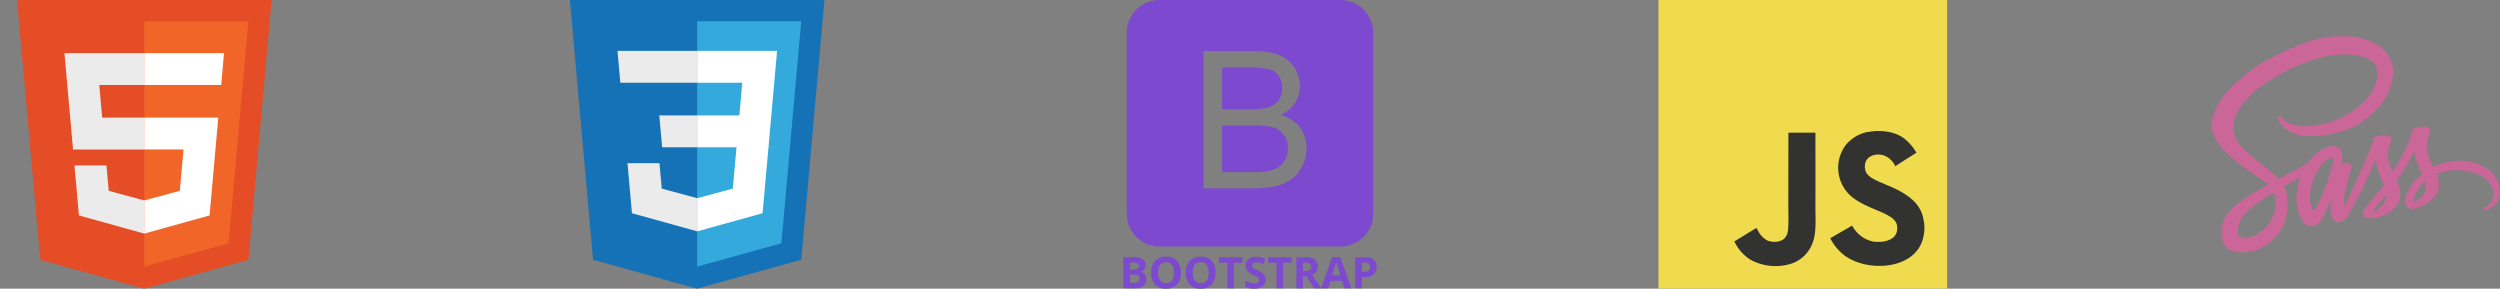 <svg xmlns="http://www.w3.org/2000/svg" xmlns:xlink="http://www.w3.org/1999/xlink" width="407" height="47" viewBox="0 0 407 47">
  <rect x="0" y="0" width="407" height="47" fill="#808080" stroke="none"/>
  <defs>
    <clipPath id="clip-path">
      <rect id="Rectangle_74" data-name="Rectangle 74" width="47" height="47" transform="translate(130 754)" fill="#fff" stroke="#707070" stroke-width="1"/>
    </clipPath>
    <clipPath id="clip-path-2">
      <rect id="Rectangle_75" data-name="Rectangle 75" width="47" height="47" transform="translate(220 754)" fill="#fff" stroke="#707070" stroke-width="1"/>
    </clipPath>
    <clipPath id="clip-path-3">
      <rect id="Rectangle_76" data-name="Rectangle 76" width="47" height="47" transform="translate(310 754)" fill="#fff" stroke="#707070" stroke-width="1"/>
    </clipPath>
    <clipPath id="clip-path-4">
      <rect id="Rectangle_77" data-name="Rectangle 77" width="47" height="47" transform="translate(400 754)" fill="#fff" stroke="#707070" stroke-width="1"/>
    </clipPath>
    <clipPath id="clip-path-5">
      <rect id="Rectangle_78" data-name="Rectangle 78" width="47" height="47" transform="translate(490 754)" fill="#fff" stroke="#707070" stroke-width="1"/>
    </clipPath>
  </defs>
  <g id="front-end_logos" data-name="front-end logos" transform="translate(-130 -754)">
    <g id="Group_27" data-name="Group 27">
      <g id="Mask_Group_11" data-name="Mask Group 11" clip-path="url(#clip-path)">
        <g id="html5-original" transform="translate(129.374 753.374)">
          <path id="Path_291" data-name="Path 291" d="M7.176,42.928,3.4.626H44.847l-3.776,42.3L24.1,47.626Z" fill="#e44d26"/>
          <path id="Path_292" data-name="Path 292" d="M24.126,44.03l13.713-3.8L41.066,4.085H24.126Z" fill="#f16529"/>
          <path id="Path_293" data-name="Path 293" d="M24.126,19.774H17.261l-.474-5.313h7.34V9.273H11.116l.124,1.392,1.275,14.3h11.61Zm0,13.474-.023.006-5.778-1.561-.369-4.137H12.748l.727,8.146L24.1,38.653l.024-.006Z" fill="#ebebeb"/>
          <path id="Path_294" data-name="Path 294" d="M24.108,19.774v5.188H30.5l-.6,6.729-5.787,1.562v5.4L34.744,35.7l.078-.876,1.219-13.659.126-1.393H24.108Zm0-10.5v5.188H36.64l.1-1.166.237-2.631L37.1,9.273Z" fill="#fff"/>
        </g>
      </g>
      <g id="Mask_Group_12" data-name="Mask Group 12" clip-path="url(#clip-path-2)">
        <g id="css3-original" transform="translate(219.493 753.493)">
          <path id="Path_295" data-name="Path 295" d="M7.057,42.809,3.286.507H44.728L40.953,42.8l-16.971,4.7-16.925-4.7Z" fill="#1572b6"/>
          <path id="Path_296" data-name="Path 296" d="M24.007,43.911l13.714-3.8L40.947,3.966H24.007V43.911Z" fill="#33a9dc"/>
          <path id="Path_297" data-name="Path 297" d="M24.007,19.291h6.865l.474-5.313H24.007V8.791h13.01l-.125,1.392-1.275,14.3H24.007V19.291Z" fill="#fff"/>
          <path id="Path_298" data-name="Path 298" d="M24.038,32.765l-.023.007-5.778-1.56-.369-4.138H12.661l.727,8.146L24.014,38.17l.024-.007v-5.4Z" fill="#ebebeb"/>
          <path id="Path_299" data-name="Path 299" d="M30.431,24.26l-.625,6.948L24.02,32.77v5.4L34.656,35.22l.078-.877.9-10.083H30.431Z" fill="#fff"/>
          <path id="Path_300" data-name="Path 300" d="M24.025,8.791v5.188H11.493l-.1-1.166-.236-2.63-.124-1.392h13Zm-.018,10.5V24.48H18.3l-.1-1.166-.237-2.63-.124-1.392Z" fill="#ebebeb"/>
        </g>
      </g>
      <g id="Mask_Group_13" data-name="Mask Group 13" clip-path="url(#clip-path-3)">
        <path id="bootstrap-plain-wordmark" d="M3.608,42.625H5.184a3.033,3.033,0,0,1,1.563.307,1.067,1.067,0,0,1,.486.975,1.227,1.227,0,0,1-.213.744.852.852,0,0,1-.566.35v.034a1.116,1.116,0,0,1,.694.4,1.306,1.306,0,0,1,.213.783,1.289,1.289,0,0,1-.5,1.081,2.164,2.164,0,0,1-1.359.388H3.608V42.625ZM4.682,44.63H5.3a1.142,1.142,0,0,0,.632-.135.5.5,0,0,0,.2-.447.447.447,0,0,0-.213-.417,1.367,1.367,0,0,0-.674-.126H4.682V44.63Zm0,.852V46.8h.7a1.039,1.039,0,0,0,.655-.17.625.625,0,0,0,.211-.519q0-.63-.9-.63H4.682Zm8.286-.332a2.749,2.749,0,0,1-.623,1.932,2.31,2.31,0,0,1-1.787.675,2.31,2.31,0,0,1-1.787-.675,2.757,2.757,0,0,1-.623-1.939,2.719,2.719,0,0,1,.625-1.93,2.337,2.337,0,0,1,1.792-.667,2.306,2.306,0,0,1,1.785.672,2.757,2.757,0,0,1,.617,1.932Zm-3.694,0A2.112,2.112,0,0,0,9.6,46.427a1.126,1.126,0,0,0,.962.429q1.285,0,1.285-1.707t-1.278-1.711a1.134,1.134,0,0,0-.966.431A2.106,2.106,0,0,0,9.273,45.149Zm9.339,0a2.749,2.749,0,0,1-.623,1.932,2.31,2.31,0,0,1-1.787.675,2.31,2.31,0,0,1-1.787-.675,2.757,2.757,0,0,1-.623-1.939,2.719,2.719,0,0,1,.625-1.93,2.337,2.337,0,0,1,1.792-.667,2.306,2.306,0,0,1,1.785.672,2.759,2.759,0,0,1,.617,1.932Zm-3.695,0a2.112,2.112,0,0,0,.322,1.278,1.126,1.126,0,0,0,.962.429q1.285,0,1.285-1.707t-1.278-1.711a1.134,1.134,0,0,0-.966.431A2.106,2.106,0,0,0,14.918,45.149Zm6.7,2.538H20.541V43.518H19.166v-.893h3.823v.893H21.614Zm5.142-1.406a1.308,1.308,0,0,1-.493,1.081,2.144,2.144,0,0,1-1.373.395,3.226,3.226,0,0,1-1.433-.3v-1a5.938,5.938,0,0,0,.867.322,2.559,2.559,0,0,0,.649.094.925.925,0,0,0,.542-.135.461.461,0,0,0,.189-.4.445.445,0,0,0-.083-.265.927.927,0,0,0-.244-.223,6.256,6.256,0,0,0-.656-.343,3.1,3.1,0,0,1-.7-.419,1.574,1.574,0,0,1-.371-.467,1.335,1.335,0,0,1-.139-.623,1.309,1.309,0,0,1,.455-1.056,1.892,1.892,0,0,1,1.259-.384,2.965,2.965,0,0,1,.753.094,5.184,5.184,0,0,1,.75.263l-.346.834a5.1,5.1,0,0,0-.67-.232,2.154,2.154,0,0,0-.521-.066.69.69,0,0,0-.468.142.468.468,0,0,0-.163.371.458.458,0,0,0,.066.248.725.725,0,0,0,.209.2,6.5,6.5,0,0,0,.68.355,2.711,2.711,0,0,1,.973.68,1.325,1.325,0,0,1,.263.835Zm2.871,1.406H28.554V43.518H27.179v-.893H31v.893H29.627v4.169Zm3.227-1.943v1.943H31.781V42.625h1.475A2.526,2.526,0,0,1,34.783,43a1.5,1.5,0,0,1,.249,1.936,1.625,1.625,0,0,1-.7.545q1.143,1.707,1.489,2.206H34.634l-1.208-1.943h-.572Zm0-.873H33.2a1.325,1.325,0,0,0,.752-.17.606.606,0,0,0,.242-.533.555.555,0,0,0-.248-.513,1.5,1.5,0,0,0-.767-.152h-.326Zm6.707,2.815-.367-1.205H37.348l-.367,1.205H35.825L37.611,42.6h1.312l1.794,5.083Zm-.624-2.105q-.509-1.638-.573-1.852c-.043-.143-.073-.256-.092-.339q-.114.443-.655,2.192ZM44.852,44.2a1.547,1.547,0,0,1-.511,1.25,2.182,2.182,0,0,1-1.453.433h-.46v1.8H41.355V42.625h1.617a2.152,2.152,0,0,1,1.4.4,1.447,1.447,0,0,1,.479,1.183Zm-2.424.8h.353a1.175,1.175,0,0,0,.741-.2.685.685,0,0,0,.246-.569.7.7,0,0,0-.206-.558.966.966,0,0,0-.646-.18h-.488v1.5ZM28,21.489a11.41,11.41,0,0,0-3.243-.287H19.687v7.572h5.461a10.9,10.9,0,0,0,2-.165,4.774,4.774,0,0,0,1.693-.635,3.254,3.254,0,0,0,1.119-1.247,3.889,3.889,0,0,0,.438-1.874,3.563,3.563,0,0,0-.635-2.116A3.284,3.284,0,0,0,28,21.489Zm-.778-3.26A3.152,3.152,0,0,0,28.9,17.091a3.226,3.226,0,0,0,.567-1.951,3.6,3.6,0,0,0-.529-1.951,2.674,2.674,0,0,0-1.511-1.146,12.7,12.7,0,0,0-3.372-.306H19.687v6.815h4.735a10.036,10.036,0,0,0,2.8-.323ZM44.3,6.105A5.348,5.348,0,0,0,38.948.757H9.513A5.348,5.348,0,0,0,4.165,6.105V35.541a5.348,5.348,0,0,0,5.348,5.348H38.948A5.348,5.348,0,0,0,44.3,35.541ZM32.775,27.74A5.6,5.6,0,0,1,31.15,29.8a6.859,6.859,0,0,1-2.427,1.173,14.4,14.4,0,0,1-3.575.447h-8.49V9.086h8.354a10.276,10.276,0,0,1,4.074.683,5.255,5.255,0,0,1,2.4,2.076,5.473,5.473,0,0,1,.869,2.928,5.035,5.035,0,0,1-.771,2.677,5.5,5.5,0,0,1-2.328,2.026,5.79,5.79,0,0,1,3.092,2.011,5.387,5.387,0,0,1,1.081,3.357,6.472,6.472,0,0,1-.658,2.895Z" transform="translate(309.27 753.243)" fill="#7d49cf"/>
      </g>
      <g id="Mask_Group_14" data-name="Mask Group 14" clip-path="url(#clip-path-4)">
        <g id="javascript-original" transform="translate(399.472 753.471)">
          <path id="Path_301" data-name="Path 301" d="M.529.529h47v47h-47Z" fill="#f0db4f"/>
          <path id="Path_302" data-name="Path 302" d="M43.682,36.319c-.344-2.144-1.742-3.945-5.884-5.625-1.439-.661-3.043-1.135-3.521-2.225a2.426,2.426,0,0,1-.085-1.376c.308-1.246,1.8-1.635,2.975-1.278A3.274,3.274,0,0,1,39.08,27.59c2.028-1.313,2.024-1.3,3.44-2.207a8.793,8.793,0,0,0-1.135-1.519c-1.22-1.362-2.882-2.064-5.54-2.011l-1.385.179A6.283,6.283,0,0,0,31.128,24a6.153,6.153,0,0,0,1.117,8.761c2.667,2,6.585,2.457,7.086,4.329.487,2.292-1.684,3.034-3.842,2.77a5.036,5.036,0,0,1-3.431-2.609c-1.76,1.019-1.76,1.019-3.57,2.059a7.943,7.943,0,0,0,1.6,2.176c3.4,3.453,11.924,3.284,13.452-1.943a6.464,6.464,0,0,0,.143-3.222ZM26.079,22.13h-4.4L21.665,33.5c0,2.417.125,4.633-.268,5.312-.643,1.336-2.31,1.17-3.069.911a3.772,3.772,0,0,1-1.622-1.684,2.215,2.215,0,0,0-.25-.4l-3.574,2.189a7.062,7.062,0,0,0,2.591,2.966,8.532,8.532,0,0,0,6.282.773A5.547,5.547,0,0,0,25.3,40.782c1-1.845.786-4.079.777-6.549C26.1,30.2,26.079,26.173,26.079,22.13Z" fill="#323330"/>
        </g>
      </g>
      <g id="Mask_Group_15" data-name="Mask Group 15" clip-path="url(#clip-path-5)">
        <path id="sass-original" d="M.456,21.021a2.073,2.073,0,0,0,.121.606,7.444,7.444,0,0,0,1.613,2.9,19.117,19.117,0,0,0,3.576,3.138c1.119.8,2.26,1.59,3.383,2.388.193.137.375.295.584.463-.18.1-.33.183-.486.262a25.987,25.987,0,0,0-4.222,2.615,8.636,8.636,0,0,0-2.1,2.124,4.569,4.569,0,0,0-.53,4.4,2.6,2.6,0,0,0,.886,1.143,1.31,1.31,0,0,0,.435.225c.4.093.8.154,1.2.228H6.055A7.064,7.064,0,0,0,9.486,40.26a7.529,7.529,0,0,0,3.169-4.525,7.987,7.987,0,0,0-.047-4.175c-.037-.129-.084-.255-.133-.38s-.106-.246-.173-.4l2.574-1.48.039.033c-.047.153-.1.306-.139.46a10.424,10.424,0,0,0-.436,3.413,6.549,6.549,0,0,0,1.146,3.424,1.66,1.66,0,0,0,2.6.028,6,6,0,0,0,.595-.941c.42-.867.808-1.749,1.209-2.625l.07-.16c-.029.415-.063.779-.078,1.144a4.359,4.359,0,0,0,.2,1.677,1.158,1.158,0,0,0,.981.871,1.233,1.233,0,0,0,.919-.335,3.887,3.887,0,0,0,1.007-1.2c.712-1.307,1.442-2.606,2.087-3.946.7-1.449,1.308-2.94,1.956-4.414l.107-.261c.153.6.26,1.191.456,1.749a16.526,16.526,0,0,0,.819,1.893.566.566,0,0,1-.073.722c-.845,1.018-1.674,2.049-2.505,3.078a6.915,6.915,0,0,0-.52.707,1.385,1.385,0,0,0-.18.511.65.65,0,0,0,.518.738,3.617,3.617,0,0,0,1.014.072,5.937,5.937,0,0,0,3.143-1.182,3.3,3.3,0,0,0,1.3-3.557,8.263,8.263,0,0,0-.354-1.151.425.425,0,0,1,.046-.448A36.629,36.629,0,0,0,33.36,25.27a.892.892,0,0,1,.115-.18,11.246,11.246,0,0,0,1.291,3.666c-.341.329-.679.627-.985.956a6.591,6.591,0,0,0-1.562,2.469,2.917,2.917,0,0,0-.173,1.275,1.074,1.074,0,0,0,1.326.975,6.028,6.028,0,0,0,3.6-2.218,2.916,2.916,0,0,0,.412-2.663c-.07-.258-.154-.511-.244-.806.356-.11.7-.243,1.062-.325a9.413,9.413,0,0,1,5.5.322,4.154,4.154,0,0,1,2.4,2.085,2.406,2.406,0,0,1-.918,3.265,2.045,2.045,0,0,0-.331.226.325.325,0,0,0-.077.251c.008.046.13.1.2.1a1.825,1.825,0,0,0,1.015-.42,3.126,3.126,0,0,0,1.442-2.178l.024-.07-.029-.61c-.012-.035.009-.07.006-.1a4.785,4.785,0,0,0-1.951-3.252,7.118,7.118,0,0,0-4.211-1.418,9.509,9.509,0,0,0-3.655.563c-.336.122-.669.266-1.006.4-.045-.082-.094-.161-.134-.242a6.842,6.842,0,0,1-.859-2.2,4.929,4.929,0,0,1-.009-1.727c.132-.55.3-1.09.466-1.633a.4.4,0,0,0-.242-.562,1.068,1.068,0,0,0-.294-.1,4.532,4.532,0,0,0-1.936.144.555.555,0,0,0-.438.44c-.028.143-.086.279-.127.42a10.5,10.5,0,0,1-.551,1.739c-.672,1.4-1.438,2.744-2.223,4.079-.085.144-.174.286-.282.46a6.034,6.034,0,0,1-.658-1.7,5.218,5.218,0,0,1-.009-2.051c.127-.508.293-1.006.445-1.507a.349.349,0,0,0-.177-.489,1.039,1.039,0,0,0-.355-.138,4.359,4.359,0,0,0-2,.164.541.541,0,0,0-.372.407,15.692,15.692,0,0,1-.595,1.84c-1.038,2.381-2.107,4.749-3.174,7.117-.223.495-.484.972-.735,1.453a3.374,3.374,0,0,1-.236.344.281.281,0,0,1-.088-.179,4.929,4.929,0,0,1,.024-.912c.176-.89.378-1.775.591-2.657.176-.728.381-1.45.576-2.174a.682.682,0,0,0-.107-.672A1,1,0,0,0,21.84,27.1l-.16.091.031-.258a4.024,4.024,0,0,0-.06-1.651,1.314,1.314,0,0,0-1.38-1.049,2.964,2.964,0,0,0-.978.186,7.4,7.4,0,0,0-3.1,2.459.97.97,0,0,1-.283.245c-1.083.6-2.169,1.193-3.255,1.789l-1.209.662c-.324-.309-.619-.63-.953-.9C9.47,27.842,8.432,27.03,7.4,26.206a12.164,12.164,0,0,1-2.469-2.456,4.4,4.4,0,0,1-.857-2.394,5.619,5.619,0,0,1,.858-3.13A12.008,12.008,0,0,1,7.786,15.11a26.4,26.4,0,0,1,3.746-2.485,28.26,28.26,0,0,1,5.745-2.536,15.88,15.88,0,0,1,6.351-.722,6.525,6.525,0,0,1,2.443.709,2.521,2.521,0,0,1,1.283,1.391,3.478,3.478,0,0,1,.061,1.948A7.436,7.436,0,0,1,25.47,16.8a13.142,13.142,0,0,1-5.372,3.4,14.778,14.778,0,0,1-3.655.78,6.884,6.884,0,0,1-2.989-.36,3.888,3.888,0,0,1-1.647-1.118c-.08-.094-.183-.2-.332-.107a.284.284,0,0,0-.123.366,3.59,3.59,0,0,0,.285.688,3.919,3.919,0,0,0,1.3,1.235,6.379,6.379,0,0,0,3.242.89,16.308,16.308,0,0,0,5.111-.651,12.539,12.539,0,0,0,6.133-3.7,9.421,9.421,0,0,0,2.59-5.4,5.225,5.225,0,0,0-.488-2.974,5.375,5.375,0,0,0-2.345-2.293,9.929,9.929,0,0,0-4.616-1.2H20.954a16.7,16.7,0,0,0-5.669,1.226A38.94,38.94,0,0,0,11.217,9.35,26.3,26.3,0,0,0,3.463,14.9,11.581,11.581,0,0,0,.9,18.942c-.156.451-.3.935-.416,1.4M10.91,33.825a5.95,5.95,0,0,1-2.118,4.118A4.817,4.817,0,0,1,6.37,39.153a1.778,1.778,0,0,1-1.008-.07,1.029,1.029,0,0,1-.579-1.053,3.811,3.811,0,0,1,.569-1.941,6.939,6.939,0,0,1,1.775-1.949A27.2,27.2,0,0,1,10.6,31.8l.091-.037A6.089,6.089,0,0,1,10.91,33.825Zm9.418-7.254a12.594,12.594,0,0,1-.354,1.583A46.67,46.67,0,0,1,18,33.384a9.023,9.023,0,0,1-.514.9.632.632,0,0,1-.106.125c-.216.214-.422.2-.531-.077a5.894,5.894,0,0,1-.273-1.017,5.388,5.388,0,0,1-.049-.71,8.9,8.9,0,0,1,1.4-4.634,4.333,4.333,0,0,1,1.347-1.518,2.347,2.347,0,0,1,.6-.264c.318-.089.514.058.461.377Zm6.425,8.186,2.309-2.7C29.159,33.062,27.456,35.061,26.753,34.757Zm7.376-1.814c-.163.094-.341.161-.508.247s-.2,0-.208-.133a.893.893,0,0,1,.035-.27,5.805,5.805,0,0,1,1.74-2.8l.06-.031a2.474,2.474,0,0,1-1.118,2.988Z" transform="translate(489.544 753.561)" fill="#cb6699" fill-rule="evenodd"/>
      </g>
    </g>
  </g>
</svg>
